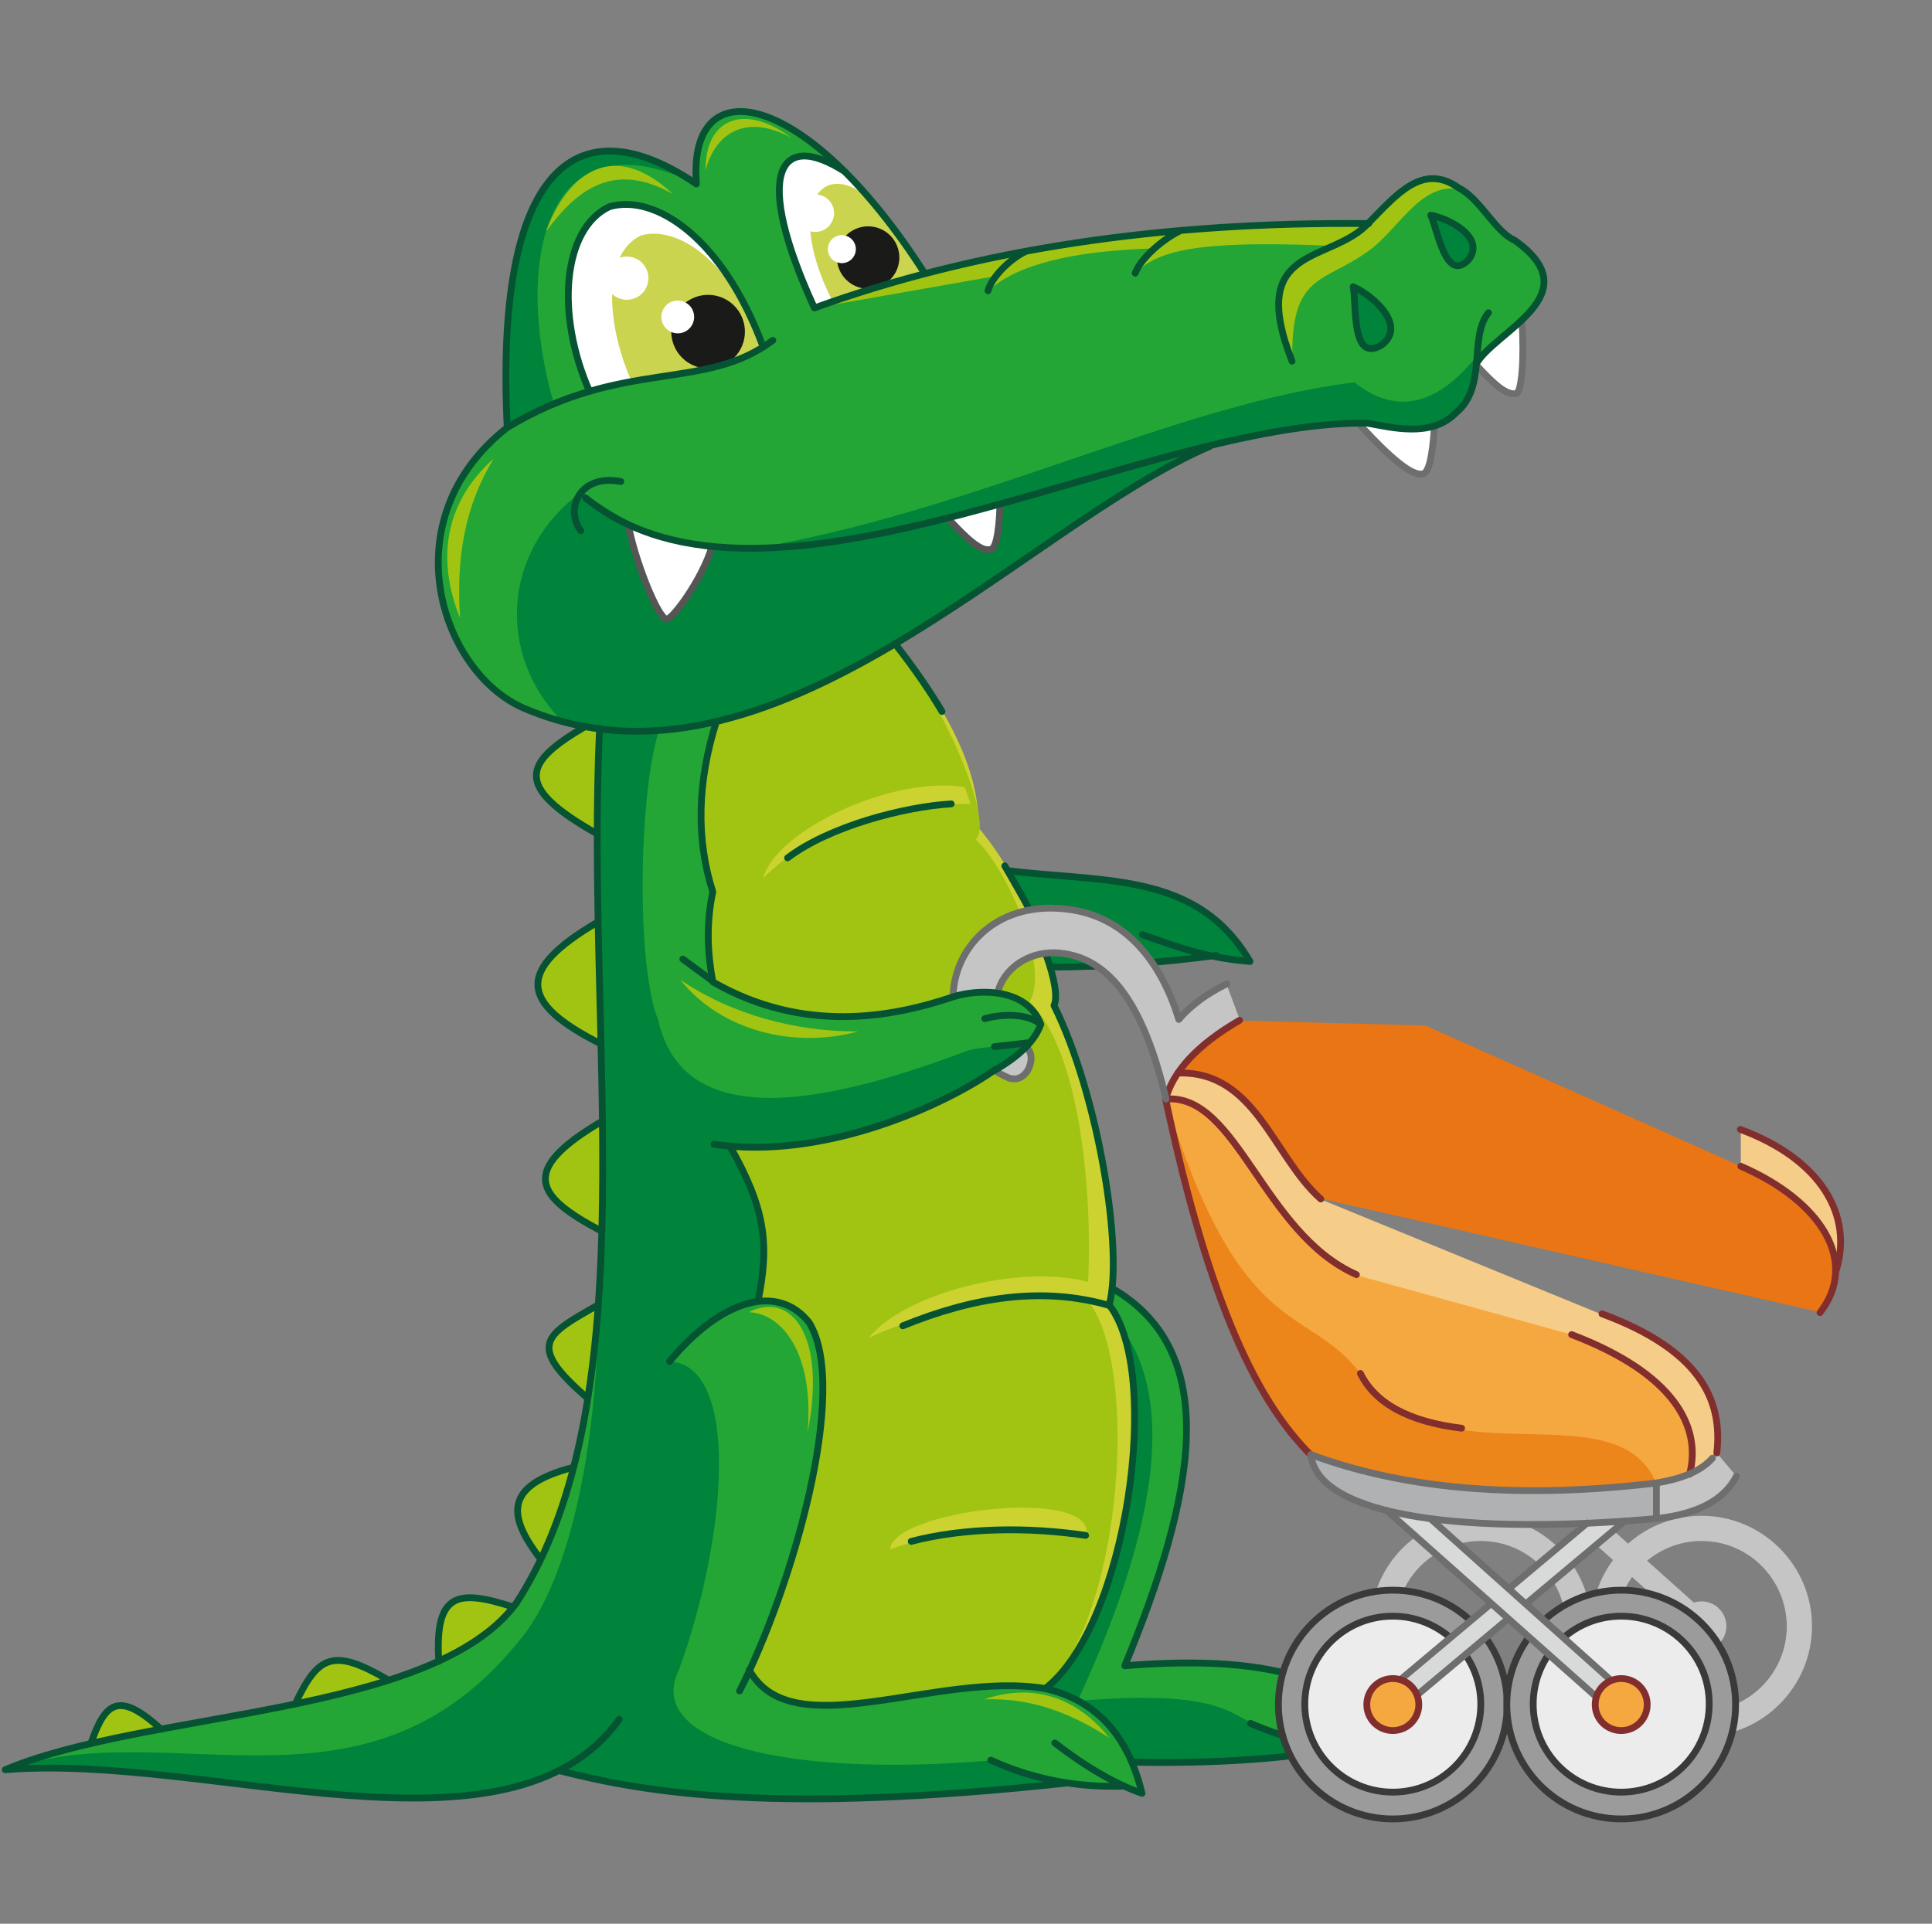 <?xml version="1.0" encoding="utf-8"?>
<!-- Generator: Adobe Illustrator 21.1.0, SVG Export Plug-In . SVG Version: 6.00 Build 0)  -->
<svg version="1.1" id="Layer_1" xmlns="http://www.w3.org/2000/svg" xmlns:xlink="http://www.w3.org/1999/xlink" x="0px" y="0px"
	 viewBox="0 0 483 481" style="enable-background:new 0 0 483 481;" xml:space="preserve">
<rect x="0" y="0" width="483" height="481" fill="#808080" stroke="none"/>
<style type="text/css">
	.st0{fill-rule:evenodd;clip-rule:evenodd;fill:#00833A;}
	.st1{fill:none;stroke:#055332;stroke-width:1.7;stroke-linecap:round;stroke-linejoin:round;stroke-miterlimit:22.926;}
	.st2{fill-rule:evenodd;clip-rule:evenodd;fill:#C5C5C6;}
	.st3{fill-rule:evenodd;clip-rule:evenodd;fill:#B0B1B2;}
	.st4{fill-rule:evenodd;clip-rule:evenodd;fill:#F6CC89;}
	.st5{fill-rule:evenodd;clip-rule:evenodd;fill:#E97514;}
	.st6{fill-rule:evenodd;clip-rule:evenodd;fill:#F6A840;}
	.st7{fill-rule:evenodd;clip-rule:evenodd;fill:#ED861A;}
	.st8{fill-rule:evenodd;clip-rule:evenodd;fill:#A1C413;}
	.st9{fill-rule:evenodd;clip-rule:evenodd;fill:#23A635;}
	.st10{fill-rule:evenodd;clip-rule:evenodd;fill:#CCD330;}
	.st11{fill-rule:evenodd;clip-rule:evenodd;fill:#FFFFFF;}
	.st12{fill:none;stroke:#6E6E6E;stroke-width:1.7;stroke-linecap:round;stroke-linejoin:round;stroke-miterlimit:22.926;}
	.st13{fill-rule:evenodd;clip-rule:evenodd;fill:#CAD44E;}
	.st14{fill:none;stroke:#575656;stroke-width:1.7;stroke-linecap:round;stroke-linejoin:round;stroke-miterlimit:22.926;}
	.st15{fill-rule:evenodd;clip-rule:evenodd;fill:#1A1A18;}
	.st16{fill-rule:evenodd;clip-rule:evenodd;fill:#ECECEC;}
	.st17{fill-rule:evenodd;clip-rule:evenodd;fill:#9B9B9B;}
	.st18{fill:none;stroke:#3B3A39;stroke-width:1.7;stroke-linecap:round;stroke-linejoin:round;stroke-miterlimit:22.926;}
	.st19{fill:none;stroke:#822E2D;stroke-width:1.7;stroke-linecap:round;stroke-linejoin:round;stroke-miterlimit:22.926;}
	.st20{fill-rule:evenodd;clip-rule:evenodd;fill:#D8D9D9;}
</style>
<path class="st0" d="M300.4,238.4c-28.9,4.9-53.9,4.2-75-2.2l-13-33.7c35.3,28.8,79.6,3.1,100,37.9L300.4,238.4z"/>
<path class="st1" d="M304,238.9c-25,3.3-60.7,5.3-78.6-2.7 M212.5,202.5c35.3,28.8,79.6,3.1,100,37.9c-9.5-0.8-15.8-2.7-26.9-6.7"/>
<path class="st2" d="M429.1,363.2l5,5.9c-4.3,6.7-11.2,9.9-20,10.5v-8.8C420.9,369.7,426.4,367.5,429.1,363.2z"/>
<path class="st2" d="M370.2,385.3c-11.7,0-21.3,9.5-21.3,21.3c0,11.7,9.5,21.3,21.3,21.3c11.7,0,21.3-9.5,21.3-21.3
	C391.4,394.8,381.9,385.3,370.2,385.3z M370.2,379c15.2,0,27.6,12.4,27.6,27.6c0,15.2-12.4,27.6-27.6,27.6
	c-15.2,0-27.6-12.4-27.6-27.6C342.6,391.3,354.9,379,370.2,379z"/>
<path class="st3" d="M414.1,370.8v8.9c-46,4.1-84.6,0-86.4-16C352.3,372.8,381.3,374.7,414.1,370.8z"/>
<path class="st4" d="M458.9,318.1l-23.7-26.5v-9.1C455.5,290,463.5,304.1,458.9,318.1z"/>
<path class="st5" d="M455,328.1l-124.7-28.4l-35.7-31.4c3.3-5.8,8.2-10.4,15.5-13.1l46.2,1.2l78.9,35.2
	C455.5,300.4,464.8,315.5,455,328.1z"/>
<path class="st4" d="M429.1,363.2l-6.7,5.3L313.9,315l-22.6-40.1l3.1-6.5c21.2,0.4,23.7,20.9,35.6,31.4l70.3,28.8
	C424.4,337.4,430.8,349.6,429.1,363.2z"/>
<path class="st6" d="M339,318.8l53.9,14.9c24.3,9.3,33.5,20.5,29.5,34.9c-28.7,6.7-68.5,5.1-94.8-4.8c-17.3-21.6-29.4-51.2-36.3-89
	C309.3,273.4,315.6,308.3,339,318.8z"/>
<path class="st7" d="M340.1,343.4c19.2,27.9,63.9,3.3,74,27.5c-28.3,3.3-60.1,2.8-86.4-7.1c-17.3-21.6-29.4-51.2-36.3-89
	C310.3,335.9,326.6,325.8,340.1,343.4z"/>
<polygon class="st2" points="424.9,409.4 393,380.9 400.9,380.5 428.6,405.3 "/>
<polygon class="st2" points="429.2,407.3 405.1,430.9 403.6,423.2 424.2,403.3 "/>
<path class="st2" d="M425.4,412.8c3.4,0,6.2-2.8,6.2-6.2c0-3.4-2.8-6.2-6.2-6.2s-6.2,2.8-6.2,6.2C419.2,410,421.9,412.8,425.4,412.8
	z"/>
<path class="st8" d="M22.7,436l17.6-3.6C28.8,422.7,25.7,426.2,22.7,436z M73.8,426.1l23-6.2C83.3,412.2,80.7,413.2,73.8,426.1z
	 M109.7,415.4c7.6-3.3,13.7-7.9,18.3-13.7C113.3,396.2,107.3,401.7,109.7,415.4z M135,389.8l8.4-22.9
	C131.7,370.1,124.5,376.2,135,389.8z M146.9,349.6l2.6-23.3C135.7,334.5,132.9,337.4,146.9,349.6z M150.4,307.9l-0.1-27.5
	C130.3,291.6,132.4,299.4,150.4,307.9z M150.2,261l-0.7-30.5C129,242.1,130.5,252.3,150.2,261z M149.3,208.5l0.6-26.3l-3.1-0.8
	C129.1,192.5,129.5,196.5,149.3,208.5z"/>
<path class="st2" d="M425.4,385.3c-11.7,0-21.3,9.5-21.3,21.3c0,11.7,9.5,21.3,21.3,21.3c11.7,0,21.3-9.5,21.3-21.3
	C446.6,394.8,437.1,385.3,425.4,385.3z M425.4,379c15.2,0,27.6,12.4,27.6,27.6c0,15.2-12.4,27.6-27.6,27.6
	c-15.2,0-27.6-12.4-27.6-27.6C397.8,391.3,410.1,379,425.4,379z"/>
<path class="st9" d="M340.2,437.8l-6.6-0.6c-15.4,4.1-32.7,4.3-50.5,3.5l-21.8-18.5l16.6-100.2c28,16.1,20.6,52.4,3.2,94.4
	c38.6-3.2,60.4,4.5,65.4,23.3L340.2,437.8z"/>
<path class="st0" d="M331.4,437.8l-7.8,1.4c-16.9,1.6-31.5,2.2-49.3,1.4l-21.8-18.5L269.1,322c28,16.1,22.4,55.6,0.3,103.3
	c38.6-3.2,38,4.3,48.4,7.8L331.4,437.8z"/>
<path class="st9" d="M203.6,319.2c17.4-5.1,11.3,33.7-16.3,98.4l74.3,4.4c13,3.8,21,12.6,24,26.4l-4.4-1.8l-14-0.8
	c-48,5.8-92.1,6.7-127.3-3.1C109.4,458,45.9,440,1.4,442.4c42-14.8,107.5-13.7,126.7-40.8c11.6-16,19.2-41.2,21.6-75.5
	c2.2-45.2-0.9-95.2,0.3-144.1l8.6,0.6l20.7-2.5c14,36.7,11.6,64.6,73.2,66.2l3.2,36.4C240.6,284.7,197.9,304.4,203.6,319.2z"/>
<path class="st0" d="M182.5,286.6l18.2,21.5l-11.2,17.3L177,331l-9.7,9.4c17.8,0.8,14.6,43.7,2.4,77.2c-8.5,17.4,24.8,27,78,22.6
	l19.3,5.7c-48,5.8-92.1,6.7-127.3-3.1c-30.4,15.4-93.9-2.6-138.4-0.2c42-14.8,91.3,16.4,130.2-34.5c11.6-16,17.9-48.1,18.2-83.3
	c1.9-51.1-1.4-94.4,0.2-142.6l15.1-0.2c-5.2,14.2-6.2,59.2-0.4,73.2c7.4,32.8,54.8,16.3,83.6,5.1l-1.9,29.3
	C226.2,292.1,213.7,290.4,182.5,286.6z"/>
<path class="st9" d="M302.5,111.5c14.9-4.5,28.1-6.4,39.4-5.6c17.4,4.5,26.5-0.4,27.2-14.7c3.2-10.3,30.1-14.7,9.7-31l-7-6.6
	c-7.7-10-16.9-12.4-29.6,2.2c-31.2-0.7-66.5,2-111,12.6c-29.6-46.3-59.4-51.7-57.1-22.4c-29.9-20.3-50.5-4.2-47.3,60.9
	c-28.8,26.4-16.6,61.1,3.9,70.1C192.8,203.6,256.1,131.2,302.5,111.5z"/>
<path class="st0" d="M138.5,101l-11.7,5.9c-3.2-65.1,17.4-81.1,47.3-60.9C135.1,27.2,128.6,67.5,138.5,101z M302.5,111.5
	c14.9-4.5,28.1-6.4,39.4-5.6c17.4,4.5,26.5-0.4,27.2-14.7c3.2-10.3-10,20.7-30.5,4.4c-44.5,5.5-95,32.3-150.5,41.6
	c-13.9,1.2-28.1-3.5-42.6-14.3c-19.8,14.4-21.6,40.5-5,57.4C201,193,239.1,143,302.5,111.5z"/>
<path class="st8" d="M342.2,55.9c-42.5-1.4-88.7,5.6-138.6,21.1l45.5-8l-2,3.7c7-6.5,20.9-10,41.7-10.6l-4.9,6.3
	c5.8-6.8,20.4-8.2,49.8-6.9l-9,4.6c-6.7,6.1-5.9,14.7-1.6,24.4c-0.6-22.3,7.8-19.6,18.8-27.6c7.6-5.2,13.1-17.4,22.9-15.6
	C357,40.9,349.6,46.7,342.2,55.9z"/>
<path class="st10" d="M223.7,160.9c-12.9,7.8-32.3,16.7-44.6,19.4c-3.9,13.7,5.1,31.3,12,63c19.9,0,47.4-2.3,61.2,3.1l3.2,36.4
	c-21.8,2.8-27.9,14.7-57.6,10.7c3.8,17.9,2.3,16.7,6.8,29c12.8,3.5,9.3,53.5-17.4,95.2c12.8,20.8,46-0.2,74,4.7
	c20.9-19.6,29.5-71.4,16-95.9c1.7-18.1-0.1-44.6-13.8-74.9c1.4-8.6-6.8-30.1-18.8-44.6C244.8,193.4,238,178.6,223.7,160.9z"/>
<path class="st8" d="M226,163.8l-2.2-2.9c-16.4,9.8-31.3,16.3-44.6,19.4c-5.4,18.1-4.5,31.4-0.9,42.6c-2.1,8.6-2.1,16.1,0,22.5
	c26,15.2,51.5,6,70.2,1.9l0.3,20.2c-22.8,13.7-44.9,20-66.3,19.1c11.5,19.1,9.2,27.5,7,38.8c24.8-2,19.9,38.2-2.2,92.2
	c12.8,20.8,46-0.2,74,4.7c19.6-18.3,23.6-82.2,10.4-97.4c1.7-18.1,0-60.5-14.3-74.4c5.2-8.5-5.7-33.7-13.5-40.6
	C248.5,206,237.2,179,226,163.8z"/>
<path class="st11" d="M340.2,106.4c6.1,0.1,13.3,1,18.4,0.3c-0.5,7.9-1.5,11.7-3,11.8C352.8,118.9,347.1,114,340.2,106.4z"/>
<path class="st12" d="M358.6,106.7c-0.5,7.9-1.5,11.7-3,11.8c-2.7,0.6-8.4-4.4-15.4-12"/>
<path class="st11" d="M369.1,91.2l11.4-10.6c0.6,9.1-0.1,17.8-1.5,17.8C376.6,98.9,373.5,95.9,369.1,91.2z"/>
<path class="st12" d="M380.5,80.6c0.6,9.1-0.1,17.8-1.5,17.8c-2.4,0.5-5.6-2.4-10-7.2"/>
<path class="st10" d="M222.5,387.4c18.6-6.8,38.3-5.8,49.1-3.5C274,371.6,223.3,377.5,222.5,387.4z M272,320.5
	c-17.4-4.5-45.8,2.9-54.8,14c17.1-7.9,42.9-13.3,57.1-8.9L272,320.5z M241.2,196.8c-18.2-2.9-47,10.7-50.4,22.7
	c13.3-12.5,27.9-18.7,51.8-18.5L241.2,196.8z"/>
<path class="st1" d="M278,322.1c28,16.1,20.5,52.4,3.2,94.4c38.6-3.2,60.4,4.5,65.4,23.3c-6.3-1-14.5-5.2-24.7-12.6 M261.6,238.9
	c2,5.7,2.9,10.5,1.9,12.5c11.1,22.3,17.4,61.4,13.8,74.9c13.4,17,4.4,80.2-16,95.9 M251.2,216.5c1.4,2.5,4.8,8.2,6.2,11.1
	 M223.7,160.9c4.9,6.2,8.7,11.8,11.8,17 M283,440.6c20.7,0.5,41.8-1.1,50.7-3.5 M340.2,437.8c-8.5-0.4-17.7-2.7-27.6-6.9"/>
<path class="st1" d="M277.3,326.4c-16.8-4.8-33.9-2.1-51.6,5.1 M237.8,201c-11.7,0.7-30.5,5.6-40.9,13.5 M271.4,383.9
	c-14.3-2.1-30.1-2-43.6,1.5"/>
<path class="st11" d="M147.4,97.8c14.5-3.7,32.3-3.6,43.4-11c-10-27.2-27-38.5-38.5-35.1C140.6,57.3,139,78.7,147.4,97.8z"/>
<path class="st11" d="M211.1,42.9l9.8,11l10.3,14.5L203.6,77C188.1,43.3,194.7,32.3,211.1,42.9z"/>
<path class="st13" d="M208.2,75.4l22.3-6.6c-7.1-15.1-16.3-24.8-23.3-22.5C200.9,48.8,200.7,60.9,208.2,75.4z"/>
<path class="st13" d="M157.9,95.4c11-2.9,22.2-1.9,32.9-8.6c-7.9-21.6-21.5-30.6-30.6-27.9C150.9,63.3,151.2,80.2,157.9,95.4z"/>
<path class="st11" d="M157.2,131.2c7.2,2.3,14.2,4.1,20.9,5.4c-2.4,8.3-10.2,18.7-11.4,18.2C164.3,154.4,158.4,139.1,157.2,131.2z"
	/>
<path class="st14" d="M178,136.6c-2.4,8.3-10.2,18.7-11.4,18.2c-2.3-0.4-8.2-15.7-9.5-23.6"/>
<path class="st11" d="M237.1,129.6l13-3.2c-0.3,7.3-1.1,11-2.5,11C245.1,137.9,241.8,134.6,237.1,129.6z"/>
<path class="st14" d="M250,126.4c-0.3,7.3-1.1,11-2.5,11c-2.4,0.5-5.9-2.8-10.5-7.8"/>
<ellipse transform="matrix(0.926 -0.379 0.379 0.926 -18.241 73.117)" class="st15" cx="176.9" cy="83" rx="9.2" ry="9.2"/>
<ellipse transform="matrix(0.926 -0.378 0.378 0.926 -17.365 69.944)" class="st11" cx="169.4" cy="79.2" rx="4.1" ry="4.1"/>
<ellipse transform="matrix(0.926 -0.379 0.379 0.926 -14.688 64.45)" class="st11" cx="156.6" cy="69.6" rx="5.4" ry="5.4"/>
<ellipse transform="matrix(0.926 -0.379 0.379 0.926 -8.264 86.874)" class="st15" cx="216.9" cy="64.5" rx="7.8" ry="7.8"/>
<ellipse transform="matrix(0.926 -0.378 0.378 0.926 -7.881 84.228)" class="st11" cx="210.4" cy="62.2" rx="3.5" ry="3.5"/>
<path class="st16" d="M348.5,452.3c13.6,0,24.7-11.3,24.7-25.2c0-13.9-11.1-25.2-24.7-25.2c-13.6,0-24.7,11.3-24.7,25.2
	C323.9,441,334.9,452.3,348.5,452.3z"/>
<path class="st16" d="M405.3,451.3c13.6,0,24.7-11.3,24.7-25.2c0-13.9-11.1-25.2-24.7-25.2c-13.6,0-24.7,11.3-24.7,25.2
	C380.7,440,391.7,451.3,405.3,451.3z"/>
<path class="st17" d="M348.2,404.1c-12.2,0-22,9.9-22,22c0,12.2,9.9,22,22,22c12.2,0,22-9.9,22-22
	C370.2,414,360.3,404.1,348.2,404.1z M348.2,397.6c15.8,0,28.6,12.8,28.6,28.6s-12.8,28.6-28.6,28.6s-28.6-12.8-28.6-28.6
	S332.4,397.6,348.2,397.6z"/>
<path class="st18" d="M348.2,404.1c-12.2,0-22,9.9-22,22c0,12.2,9.9,22,22,22c12.2,0,22-9.9,22-22
	C370.2,414,360.3,404.1,348.2,404.1z M348.2,397.6c15.8,0,28.6,12.8,28.6,28.6s-12.8,28.6-28.6,28.6s-28.6-12.8-28.6-28.6
	S332.4,397.6,348.2,397.6z"/>
<path class="st17" d="M405.3,404.1c-12.2,0-22,9.9-22,22c0,12.2,9.9,22,22,22c12.2,0,22-9.9,22-22
	C427.4,414,417.5,404.1,405.3,404.1z M405.3,397.6c15.8,0,28.6,12.8,28.6,28.6s-12.8,28.6-28.6,28.6s-28.6-12.8-28.6-28.6
	S389.6,397.6,405.3,397.6z"/>
<path class="st18" d="M405.3,404.1c-12.2,0-22,9.9-22,22c0,12.2,9.9,22,22,22c12.2,0,22-9.9,22-22
	C427.4,414,417.5,404.1,405.3,404.1z M405.3,397.6c15.8,0,28.6,12.8,28.6,28.6s-12.8,28.6-28.6,28.6s-28.6-12.8-28.6-28.6
	S389.6,397.6,405.3,397.6z"/>
<path class="st12" d="M414.1,379.7c10.3-1.1,17-4.7,20-10.6"/>
<path class="st2" d="M306.6,246l3.4,9.1c-9.7,5.2-15.7,11.8-18.5,19.7c-5.5-23.4-13.9-35.3-26.6-36.5c-13.3-1.3-22.9,13.9-8.8,23.3
	c3.7,1.7,0.8,10-4.2,7.8c-24.1-10.9-14.4-45.5,14.7-42.1c15.2,1.7,23.9,13.8,28.1,27.6C297.9,251.1,302.3,248.1,306.6,246z"/>
<path class="st19" d="M327.7,363.8c-12.8-12.8-25.1-36.2-36.3-89c1.9-6.9,7.8-13.5,18.5-19.7"/>
<path class="st19" d="M291.5,274.8c17.8-1.4,24.2,33.5,47.6,43.9"/>
<path class="st19" d="M294.5,268.3c19.4-0.6,23.8,21,35.7,31.5"/>
<path class="st19" d="M392.9,333.7c26,9.9,32.5,23.3,29.5,34.9"/>
<path class="st19" d="M400.5,328.5c24,8.9,30.3,21.1,28.7,34.8"/>
<path class="st19" d="M435.2,291.6c20.3,8.8,29.6,24,19.8,36.6"/>
<path class="st19" d="M435.1,282.4c20.3,7.5,28.4,21.7,23.8,35.7"/>
<path class="st12" d="M291.5,274.8c-5.5-23.4-13.9-35.3-26.6-36.5c-13.3-1.3-22.9,13.9-8.8,23.3c3.7,1.7,0.8,10-4.2,7.8
	c-24.1-10.9-14.4-45.5,14.7-42.1c15.2,1.7,23.9,13.8,28.1,27.6c3.3-3.9,7.7-6.8,12-8.9"/>
<path class="st19" d="M340.1,343.4c3.7,7.5,12.1,12.1,25.3,13.7"/>
<polygon class="st20" points="354.3,423.8 406.2,380.3 396.9,380.8 350.2,419.9 "/>
<line class="st12" x1="396.8" y1="380.8" x2="350.2" y2="419.9"/>
<line class="st12" x1="406.2" y1="380.3" x2="354.3" y2="423.8"/>
<polygon class="st20" points="399.1,424.3 346.7,377.7 357.2,379.3 402.8,420.2 "/>
<line class="st12" x1="346.7" y1="377.7" x2="399.1" y2="424.3"/>
<path class="st6" d="M348.2,432.7c3.6,0,6.5-2.9,6.5-6.5c0-3.6-2.9-6.5-6.5-6.5c-3.6,0-6.5,2.9-6.5,6.5
	C341.7,429.8,344.6,432.7,348.2,432.7z"/>
<path class="st19" d="M348.2,432.7c3.6,0,6.5-2.9,6.5-6.5c0-3.6-2.9-6.5-6.5-6.5c-3.6,0-6.5,2.9-6.5,6.5
	C341.7,429.8,344.6,432.7,348.2,432.7z"/>
<line class="st12" x1="357.6" y1="379.7" x2="402.8" y2="420.2"/>
<path class="st12" d="M414.1,370.8v8.9c-46,4.1-84.6,0-86.4-16C352.3,372.8,381.3,374.7,414.1,370.8z"/>
<path class="st6" d="M405.3,432.7c3.6,0,6.5-2.9,6.5-6.5c0-3.6-2.9-6.5-6.5-6.5c-3.6,0-6.5,2.9-6.5,6.5
	C398.8,429.8,401.7,432.7,405.3,432.7z"/>
<path class="st19" d="M405.3,432.7c3.6,0,6.5-2.9,6.5-6.5c0-3.6-2.9-6.5-6.5-6.5c-3.6,0-6.5,2.9-6.5,6.5
	C398.8,429.8,401.7,432.7,405.3,432.7z"/>
<path class="st0" d="M235.8,250c13-4.2,20.6-1.5,24.5,6c-2.7,7.3-9.6,12.1-16,14.4l-3-7.5L235.8,250z"/>
<path class="st9" d="M235.8,250c13-4.2,20.6-1.5,24.5,6c-2.7,7.3-12.6,4.6-19,6.9l-6.8-2.3L235.8,250z"/>
<ellipse transform="matrix(0.925 -0.379 0.379 0.925 -5.027 81.18)" class="st11" cx="203.9" cy="53.4" rx="4.7" ry="4.7"/>
<path class="st12" d="M414.1,370.8c6-1,11-2.8,14-6.2"/>
<path class="st1" d="M149.9,182.1c-3.7,77,12.5,167.4-20.8,218.7c-20.8,28.4-92.6,26.8-127.8,41.7c51.2-4.2,126.1,25.5,153.5-12.6
	 M40.3,432.4c-10.9-10-14.1-6.4-17.6,3.6 M96.8,419.9c-13.4-7.8-17.3-6.1-23,6.2 M128,401.7c-13.3-4.2-19.4-3.8-18.3,13.7
	 M143.3,366.9c-17.8,4.6-16.1,12.5-8.2,22.9 M149.5,326.3c-13.2,7.5-18.1,9.9-2.6,23.3 M150.6,280.3c-21.5,12.6-16.3,19-0.1,27.6
	 M149.5,230.5c-20.6,12.1-19.7,20.2,0.7,30.5 M146.4,181.6c-15.2,8.9-18.6,14.8,2.9,26.9 M155.2,120.4c-10.5-2-14,7.1-10,12.3
	 M146.4,124.5c45.3,37,138.8-19.4,195.4-18.7c5.8,1,16.1,3.8,22.2-2.6c7.9-6.5,3.1-18.7,8.1-25 M323,90.3
	c-11.5-29.4,9.7-24.3,19.1-34.5c7.1-7.2,13.6-15.2,22.6-8.8c5.4,2.7,9.1,11,14,13.1c19.3,13.7-5.3,22.8-9.7,31 M295.3,57.6
	c-4.6,2.1-10.2,7.1-11.5,10.7 M256.6,62.8c-4,1.8-8.7,6.5-9.6,9.9 M342.2,55.9c-52-0.5-98.2,6.5-138.6,21.1 M203.6,77
	c-15.5-33.7-8.9-44.7,7.6-34.1 M190.8,86.8c-10-27.2-27-38.5-38.5-35.1c-11.7,5.6-13.4,27-4.9,46.2 M126.8,106.9
	c28.9-17.4,49.3-8.9,66.4-21.8 M246.2,254.7c4.3-1.2,10.5-1.4,14,1.4c-3.5-9.2-15.7-8.9-22.1-6.8c-14.9,5-37.1,9.3-59.9-3.8
	c-1.3-7.1-1.7-14.5,0-22.5c-4.2-13.2-3.9-27.4,0.9-42.6 M248.7,267.5c-12.1,8.6-42.7,22.8-70.2,18.6 M182.5,286.6
	c8.9,15.7,9.9,24.5,7,38.8 M167.4,340.4c12.9-15.5,27-19.7,34.9-9.7c10.2,16.6-4.4,66.7-17.4,92.1 M187.3,417.5
	c10.6,19.5,46.9,0.2,74,4.7c12.6,2.9,20.7,11.6,24.2,26.2c-6.6-2.3-13.9-6.5-21.8-12.6 M281.1,446.6c-11.8,0.4-22.9-1.7-33.4-6.5
	 M139.7,442.7c22.6,5.8,54.9,10.9,127.3,3.1 M260.2,256.1c-1.5,4.3-5.6,8.1-11.5,11.5 M257.4,260.7l-8.8,1 M178.3,245.4l-7.6-5.6
	 M231.2,68.4c-29.6-46.3-59.4-51.7-57.1-22.4c-29.9-20.3-50.5-4.2-47.3,60.9c-29.4,23.1-16.5,61.1,4,70.1
	c62,26.7,125.3-45.6,171.7-65.4"/>
<path class="st0" d="M338.3,71.7c0.9,4.4-0.6,19.4,7.2,14.5C351.8,81.3,343.1,73.8,338.3,71.7z M357.7,53.8c1.7,3.6,3.7,17,9.4,11.2
	C371.5,59.4,362.4,54.7,357.7,53.8z"/>
<path class="st1" d="M338.3,71.7c0.9,4.4-0.6,19.4,7.2,14.5C351.8,81.3,343.1,73.8,338.3,71.7z M357.7,53.8c1.7,3.6,3.7,17,9.4,11.2
	C371.5,59.4,362.4,54.7,357.7,53.8z"/>
<path class="st8" d="M201.9,358.1c1.7-20.1-6.7-29.8-14.7-30C197.8,322.7,206.7,334,201.9,358.1z M170.1,245
	c12.8,8.7,29,13,44.4,12.9C198.9,262.2,180.5,258,170.1,245z M123.4,114.7c-7.1,11.7-9.4,24.4-8.4,39.8
	C108.9,139.4,111.5,125.3,123.4,114.7z M176.4,42.6c2.1-8.3,9.1-14.7,21.4-8.2C185.4,25.3,176.2,30.3,176.4,42.6z M136.5,57.9
	c7.4-10.1,16.7-17.9,31.7-9.4C153.2,34.5,141.9,43.4,136.5,57.9z M246.1,424.9c11-0.4,20.8,2.9,31.2,9.6
	C269.2,424.4,258.2,420.7,246.1,424.9z"/>
</svg>
